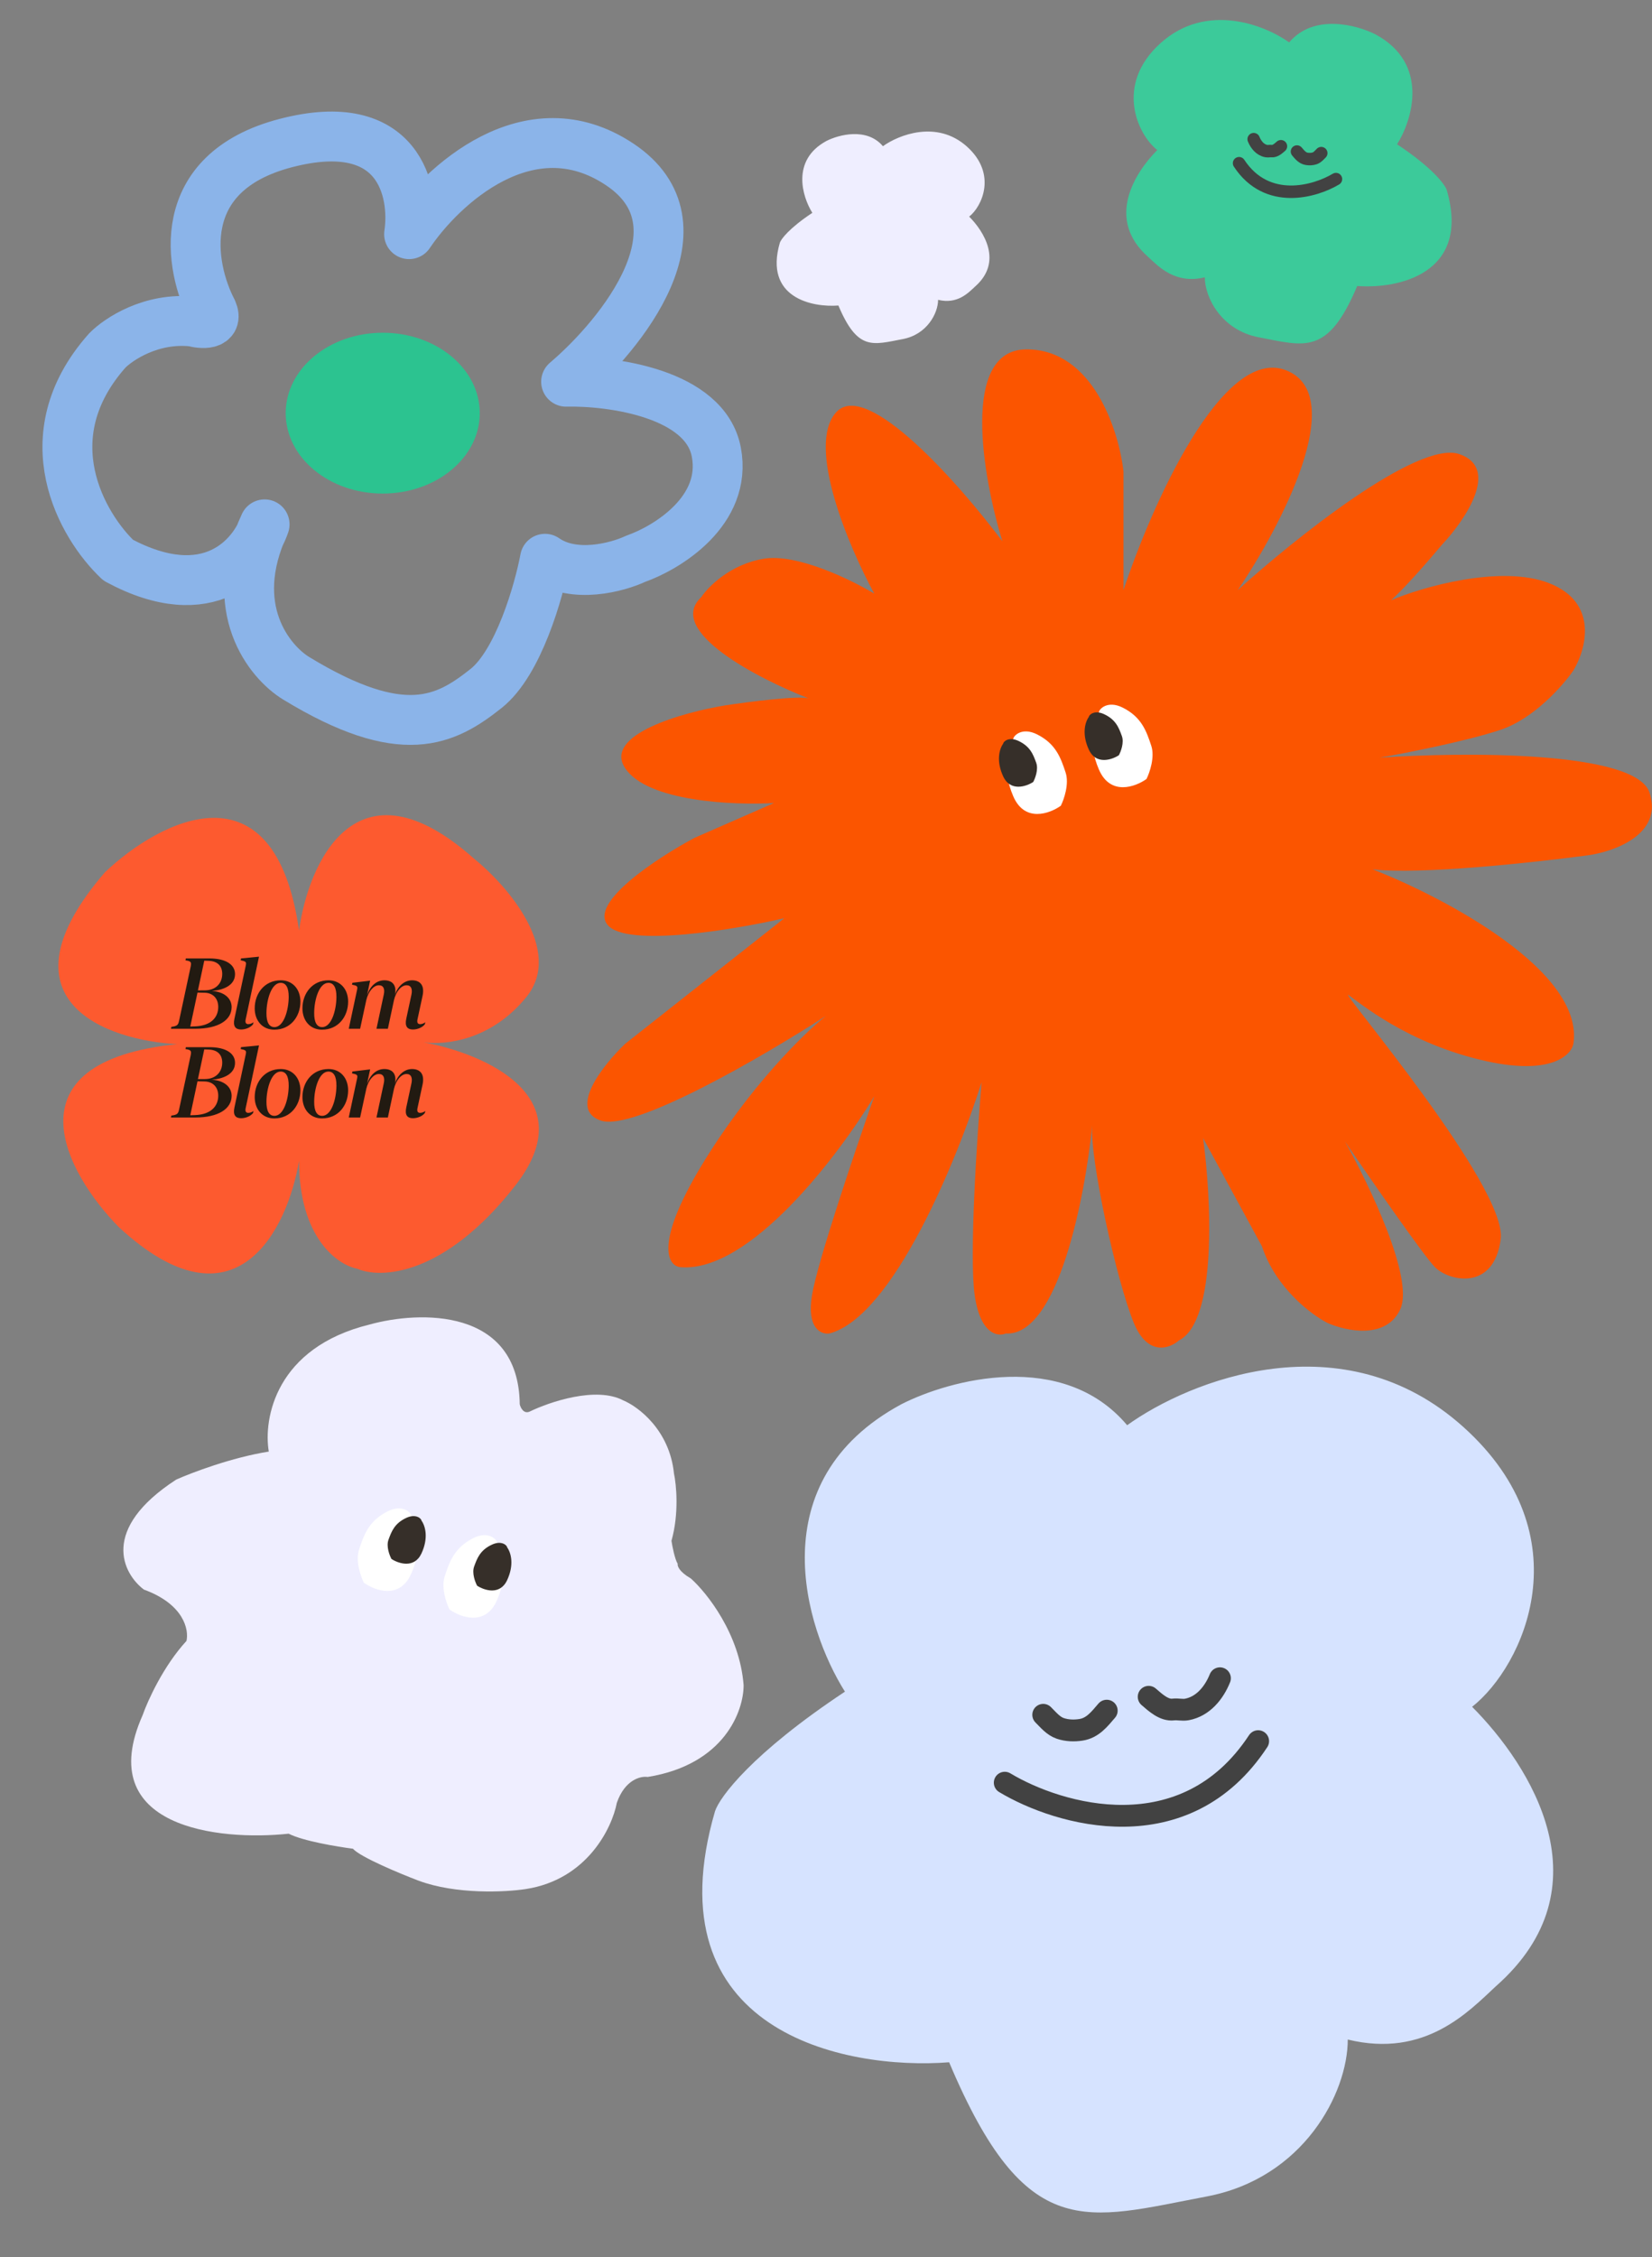 <svg width="265" height="362" viewBox="0 0 265 362" fill="none" xmlns="http://www.w3.org/2000/svg">
<rect x="0" y="0" width="265" height="362" fill="#808080" stroke="none"/>
<path d="M160.79 86.819C157.644 76.557 154.017 56.034 164.676 56.034C175.335 56.034 179.48 69.094 180.22 75.624V94.655C184.661 81.222 196.097 55.363 206.312 59.393C216.527 63.423 205.387 84.58 198.54 94.655C207.608 86.445 227.408 70.587 234.07 72.826C240.732 75.065 234.995 83.46 231.294 87.378C229.178 89.912 225.436 94.199 223.149 96.276C227.946 94.206 240.739 90.491 248.504 93.535C256.498 96.67 254.426 104.17 252.39 107.528C250.725 109.953 246.061 115.252 240.732 117.043C235.402 118.834 225.558 120.775 221.301 121.521C234.81 120.588 262.383 120.401 264.603 127.118C266.824 133.835 258.867 136.633 254.611 137.193C246.283 138.312 227.741 140.327 220.191 139.432C231.664 143.909 254.166 155.775 252.39 167.417C252.02 169.283 248.726 172.455 238.511 170.216C225.743 167.417 217.97 160.701 216.305 159.581C214.64 158.462 241.842 190.366 240.732 198.761C239.621 207.157 232.404 205.478 230.184 203.239C228.407 201.448 219.821 189.06 215.75 183.089C219.636 189.993 226.853 205.03 224.632 209.956C222.412 214.881 215.935 213.5 212.974 212.194C210.383 210.888 204.647 206.597 202.426 199.881L192.989 182.53C194.284 192.045 195.32 211.859 189.103 214.993C187.622 216.299 184.106 217.568 181.886 212.194C179.135 205.54 174.751 185.7 175.21 180.435C174.077 191.861 169.748 214.32 161.345 213.874C160.05 214.433 157.237 213.986 156.349 207.717C155.46 201.448 156.719 182.343 157.459 173.574C153.573 185.888 143.247 211.187 133.032 213.874C131.737 214.06 129.368 213.09 130.256 207.717C131.145 202.344 137.288 184.209 140.249 175.813C134.512 185.328 120.264 204.135 109.16 203.239C107.125 203.053 104.941 199.545 112.491 187.007C120.041 174.47 128.961 165.738 132.477 162.94C122.669 169.283 101.721 181.522 96.392 179.731C91.063 177.94 96.762 170.776 100.278 167.417L125.815 147.268C117.673 149.133 100.611 151.969 97.502 148.387C94.394 144.805 105.46 137.566 111.381 134.394L124.15 128.797C117.673 129.17 103.831 128.573 100.278 123.2C96.725 117.827 109.531 114.245 116.378 113.125C120.079 112.565 127.925 111.558 129.701 112.006C121.559 108.834 106.718 101.147 112.491 95.774C113.602 94.095 117.155 90.513 122.484 89.617C127.814 88.722 136.548 92.975 140.249 95.214C136.178 87.751 129.257 71.483 134.142 66.109C139.028 60.736 153.943 77.677 160.79 86.819Z" fill="#FB5500"/>
<path d="M176.276 123.414C174.444 119.14 175.258 115.781 176.276 114.255C176.276 113.746 177.65 112.269 180.093 113.491C183.146 115.017 183.91 117.307 184.673 119.598C185.284 121.43 184.419 123.923 183.91 124.941C182.128 126.214 178.108 127.689 176.276 123.414Z" fill="white"/>
<path d="M162.535 127.704C160.703 123.429 161.517 120.071 162.535 118.544C162.535 118.035 163.909 116.559 166.352 117.78C169.405 119.307 170.169 121.597 170.932 123.887C171.543 125.719 170.678 128.213 170.169 129.231C168.388 130.503 164.367 131.979 162.535 127.704Z" fill="white"/>
<path d="M174.672 120.249C173.518 117.784 174.031 115.848 174.672 114.967C174.672 114.674 175.537 113.823 177.076 114.527C178.999 115.407 179.479 116.728 179.96 118.048C180.345 119.104 179.8 120.542 179.479 121.129C178.358 121.863 175.826 122.714 174.672 120.249Z" fill="#362F29"/>
<path d="M160.931 124.538C159.777 122.073 160.29 120.137 160.931 119.257C160.931 118.963 161.796 118.112 163.335 118.816C165.258 119.697 165.739 121.017 166.22 122.338C166.604 123.394 166.059 124.832 165.739 125.419C164.617 126.152 162.085 127.003 160.931 124.538Z" fill="#362F29"/>
<path d="M144.586 225.221C121.843 237.502 129.078 261.069 135.538 271.317C120.642 281.198 115.435 288.224 114.694 290.502C104.421 325.845 135.453 332.067 152.253 330.759C164.619 360.071 174.164 355.956 193.567 352.283C209.089 349.345 216.193 335.718 216.198 327.113C228.624 330.145 235.61 322.598 239.955 318.569C257.948 302.718 245.586 283.229 236.143 273.747C244.427 267.215 254.131 246.352 234.785 228.908C215.438 211.465 190.739 221.426 180.808 228.586C170.507 216.364 152.368 221.25 144.586 225.221Z" fill="#D6E3FF"/>
<path d="M167.345 275.031C168.17 275.844 168.942 276.821 170.076 277.209C171.16 277.579 172.328 277.601 173.38 277.441C175.285 277.153 176.367 275.718 177.534 274.364" stroke="#424242" stroke-width="3.5" stroke-linecap="round"/>
<path d="M184.26 272.141C185.351 273.081 186.726 274.364 188.226 274.18C188.928 274.094 189.653 274.312 190.395 274.173C193.016 273.679 194.759 271.475 195.692 269.167" stroke="#424242" stroke-width="3.5" stroke-linecap="round"/>
<path d="M161.173 285.918C169.837 291.128 190.096 297.089 201.823 279.257" stroke="#424242" stroke-width="3.5" stroke-linecap="round"/>
<path d="M220.646 5.515C229.342 10.211 226.576 19.222 224.105 23.14C229.801 26.918 231.792 29.605 232.075 30.476C236.003 43.989 224.138 46.368 217.714 45.868C212.986 57.075 209.336 55.502 201.918 54.098C195.983 52.974 193.267 47.764 193.265 44.474C188.514 45.633 185.843 42.748 184.181 41.207C177.302 35.147 182.028 27.695 185.639 24.069C182.471 21.572 178.761 13.595 186.158 6.925C193.555 0.256 202.999 4.064 206.796 6.802C210.735 2.129 217.67 3.997 220.646 5.515Z" fill="#3CCA9A"/>
<path d="M211.944 24.561C211.629 24.872 211.333 25.245 210.9 25.393C210.485 25.535 210.039 25.543 209.636 25.482C208.908 25.372 208.495 24.823 208.048 24.305" stroke="#424242" stroke-width="2" stroke-linecap="round"/>
<path d="M205.477 23.456C205.059 23.815 204.534 24.305 203.96 24.235C203.691 24.202 203.414 24.286 203.131 24.232C202.128 24.044 201.462 23.201 201.105 22.318" stroke="#424242" stroke-width="2" stroke-linecap="round"/>
<path d="M214.304 28.723C210.991 30.715 203.245 32.994 198.761 26.176" stroke="#424242" stroke-width="2" stroke-linecap="round"/>
<path d="M132.572 22.607C126.884 25.678 128.693 31.572 130.309 34.135C126.584 36.606 125.282 38.363 125.096 38.933C122.527 47.772 130.288 49.328 134.489 49.001C137.582 56.331 139.969 55.302 144.821 54.383C148.703 53.648 150.479 50.24 150.481 48.089C153.588 48.847 155.335 46.96 156.422 45.952C160.921 41.988 157.83 37.114 155.468 34.743C157.54 33.109 159.967 27.892 155.129 23.529C150.29 19.167 144.114 21.658 141.63 23.449C139.054 20.392 134.518 21.614 132.572 22.607Z" fill="#EFEEFF"/>
<path d="M47.97 149.232C49.453 138.41 57.132 120.948 75.988 137.669C81.324 141.968 90.485 152.434 84.437 159.905C78.872 166.78 71.625 167.655 67.962 167.173C77.976 169.052 93.718 175.976 82.658 190.146C71.274 204.732 61.016 205.118 57.309 203.487C54.197 202.894 47.97 198.595 47.97 186.143C46.192 196.965 37.92 214.249 19.064 196.816C10.614 188.219 0.652 170.311 28.403 167.465C17.137 166.872 -0.948 160.528 16.84 139.893C25.586 131.591 44.057 121.837 47.97 149.232Z" fill="#FD5A2F"/>
<path d="M37.156 161.523C37.156 163.586 35.07 165 31.297 165H27.422L27.484 164.695C28.406 164.57 28.586 164.414 28.734 163.687L30.586 155.031C30.742 154.305 30.625 154.148 29.75 154.023L29.812 153.719H33.578C36.289 153.719 37.711 154.742 37.703 156.25C37.688 158.094 35.727 158.805 33.984 158.937C36.039 159.07 37.156 160.164 37.156 161.523ZM35.648 156.203C35.648 154.961 34.938 154.156 33.477 154.102L32.766 154.078L31.75 158.844L32.883 158.836C34.664 158.82 35.648 157.664 35.648 156.203ZM35.008 161.5C35.008 160.203 34.227 159.242 32.797 159.219L31.68 159.195L30.523 164.641L31.258 164.617C33.867 164.523 35.008 163.164 35.008 161.5ZM41.547 153.437L39.406 163.508C39.297 164.023 39.469 164.258 39.828 164.258C40.094 164.258 40.438 164.148 40.656 163.945L40.602 164.266C40.234 164.766 39.43 165.117 38.672 165.117C37.766 165.117 37.344 164.594 37.609 163.383L39.438 154.797C39.523 154.383 39.445 154.242 39.055 154.125L38.602 154.016L38.664 153.719L41.547 153.437ZM44 165.148C42.109 165.148 40.859 163.711 40.859 161.727C40.859 159.32 42.445 157.227 45.047 157.227C46.938 157.227 48.188 158.656 48.188 160.641C48.188 163.047 46.602 165.148 44 165.148ZM44.023 164.734C45.523 164.734 46.297 162.023 46.312 159.906C46.32 158.383 45.867 157.633 45.023 157.633C43.531 157.633 42.75 160.344 42.742 162.469C42.727 163.984 43.188 164.734 44.023 164.734ZM51.656 165.148C49.766 165.148 48.516 163.711 48.516 161.727C48.516 159.32 50.102 157.227 52.703 157.227C54.594 157.227 55.844 158.656 55.844 160.641C55.844 163.047 54.258 165.148 51.656 165.148ZM51.68 164.734C53.18 164.734 53.953 162.023 53.969 159.906C53.977 158.383 53.523 157.633 52.68 157.633C51.188 157.633 50.406 160.344 50.398 162.469C50.383 163.984 50.844 164.734 51.68 164.734ZM57.289 158.703C57.383 158.289 57.297 158.141 56.914 158.031L56.461 157.922L56.531 157.625L59.375 157.281L58.875 159.625C59.414 158.047 60.453 157.227 61.656 157.227C62.938 157.227 63.594 158 63.391 159.344C63.383 159.359 63.336 159.586 63.312 159.656C63.82 158.094 64.914 157.227 66.094 157.227C67.43 157.227 68.141 158.07 67.781 159.727L66.969 163.508C66.859 164.023 67.031 164.258 67.391 164.258C67.648 164.258 68.008 164.148 68.219 163.945L68.156 164.266C67.805 164.766 66.992 165.117 66.234 165.117C65.328 165.117 64.914 164.594 65.172 163.383L66 159.523C66.188 158.633 65.961 158.023 65.219 158.023C64.352 158.023 63.523 159.039 63.203 160.383L62.219 165H60.391L61.57 159.484C61.75 158.633 61.531 158.023 60.781 158.023C59.922 158.023 59.086 159.031 58.766 160.367L57.766 165H55.945L57.289 158.703Z" fill="#221A11"/>
<path d="M37.156 175.755C37.156 177.817 35.07 179.231 31.297 179.231H27.422L27.484 178.927C28.406 178.802 28.586 178.645 28.734 177.919L30.586 169.262C30.742 168.536 30.625 168.38 29.75 168.255L29.812 167.95H33.578C36.289 167.95 37.711 168.973 37.703 170.481C37.688 172.325 35.727 173.036 33.984 173.169C36.039 173.302 37.156 174.395 37.156 175.755ZM35.648 170.434C35.648 169.192 34.938 168.387 33.477 168.333L32.766 168.309L31.75 173.075L32.883 173.067C34.664 173.052 35.648 171.895 35.648 170.434ZM35.008 175.731C35.008 174.434 34.227 173.473 32.797 173.45L31.68 173.427L30.523 178.872L31.258 178.848C33.867 178.755 35.008 177.395 35.008 175.731ZM41.547 167.669L39.406 177.739C39.297 178.255 39.469 178.489 39.828 178.489C40.094 178.489 40.438 178.38 40.656 178.177L40.602 178.497C40.234 178.997 39.43 179.348 38.672 179.348C37.766 179.348 37.344 178.825 37.609 177.614L39.438 169.028C39.523 168.614 39.445 168.473 39.055 168.356L38.602 168.247L38.664 167.95L41.547 167.669ZM44 179.38C42.109 179.38 40.859 177.942 40.859 175.958C40.859 173.552 42.445 171.458 45.047 171.458C46.938 171.458 48.188 172.887 48.188 174.872C48.188 177.278 46.602 179.38 44 179.38ZM44.023 178.966C45.523 178.966 46.297 176.255 46.312 174.137C46.32 172.614 45.867 171.864 45.023 171.864C43.531 171.864 42.75 174.575 42.742 176.7C42.727 178.216 43.188 178.966 44.023 178.966ZM51.656 179.38C49.766 179.38 48.516 177.942 48.516 175.958C48.516 173.552 50.102 171.458 52.703 171.458C54.594 171.458 55.844 172.887 55.844 174.872C55.844 177.278 54.258 179.38 51.656 179.38ZM51.68 178.966C53.18 178.966 53.953 176.255 53.969 174.137C53.977 172.614 53.523 171.864 52.68 171.864C51.188 171.864 50.406 174.575 50.398 176.7C50.383 178.216 50.844 178.966 51.68 178.966ZM57.289 172.934C57.383 172.52 57.297 172.372 56.914 172.262L56.461 172.153L56.531 171.856L59.375 171.512L58.875 173.856C59.414 172.278 60.453 171.458 61.656 171.458C62.938 171.458 63.594 172.231 63.391 173.575C63.383 173.591 63.336 173.817 63.312 173.887C63.82 172.325 64.914 171.458 66.094 171.458C67.43 171.458 68.141 172.302 67.781 173.958L66.969 177.739C66.859 178.255 67.031 178.489 67.391 178.489C67.648 178.489 68.008 178.38 68.219 178.177L68.156 178.497C67.805 178.997 66.992 179.348 66.234 179.348C65.328 179.348 64.914 178.825 65.172 177.614L66 173.755C66.188 172.864 65.961 172.255 65.219 172.255C64.352 172.255 63.523 173.27 63.203 174.614L62.219 179.231H60.391L61.57 173.716C61.75 172.864 61.531 172.255 60.781 172.255C59.922 172.255 59.086 173.262 58.766 174.598L57.766 179.231H55.945L57.289 172.934Z" fill="#221A11"/>
<path d="M34.05 49.833C30.397 42.837 27.649 27.662 45.882 22.936C64.115 18.21 66.64 30.715 65.623 37.558C70.832 29.796 84.879 16.69 99.4 26.364C113.922 36.038 99.725 53.634 90.811 61.222C98.097 61.059 113.115 63.087 114.906 72.507C116.697 81.927 107.028 87.842 101.97 89.621C99.071 90.98 92.104 92.881 87.426 89.617C86.441 94.831 83.173 106.29 77.978 110.416C71.486 115.574 64.618 119.202 47.526 108.796C43.221 106.176 36.178 97.567 42.445 84.098C40.698 89.282 33.558 97.69 18.969 89.849C13.228 84.445 4.837 70.156 17.197 56.232C19.006 54.383 24.284 50.863 30.921 51.572C32.389 51.969 35.07 52.177 34.05 49.833Z" stroke="#8BB4E9" stroke-width="8" stroke-linejoin="round"/>
<ellipse cx="61.395" cy="66.263" rx="15.565" ry="12.897" fill="#2CC390"/>
<path d="M59.296 212.433C44.207 216.127 42.224 227.558 43.118 232.813C37.165 233.757 30.737 236.201 28.267 237.305C16.001 245.27 19.698 252.383 23.08 254.945C29.535 257.304 30.324 261.418 29.912 263.181C26.211 267.201 23.684 272.788 22.883 275.079C14.832 293.163 35.14 295.293 46.301 294.097C48.575 295.267 54.127 296.193 56.618 296.51C57.791 297.847 64.096 300.472 67.101 301.617C73.153 303.882 81.087 303.472 84.297 302.984C94.204 301.477 98.19 293.133 98.945 289.15C100.242 285.417 102.787 284.827 103.897 284.998C116.253 283.002 119.302 274.351 119.283 270.275C118.657 262.056 113.375 255.439 110.812 253.158C108.94 252.083 108.629 251.143 108.708 250.808C108.245 250.062 107.851 248.04 107.712 247.123C108.95 242.739 108.495 238.101 108.113 236.33C107.406 229.367 102.393 225.61 99.975 224.602C95.627 222.311 88.152 224.846 84.957 226.401C84.011 226.816 83.507 225.796 83.373 225.233C83.188 209.683 67.245 210.221 59.296 212.433Z" fill="#EFEEFF"/>
<path d="M66 252.322C67.832 248.047 67.018 244.689 66 243.162C66 242.653 64.626 241.177 62.183 242.398C59.13 243.925 58.366 246.215 57.603 248.505C56.992 250.337 57.857 252.831 58.366 253.849C60.148 255.121 64.168 256.597 66 252.322Z" fill="white"/>
<path d="M79.741 256.612C81.573 252.337 80.759 248.979 79.741 247.452C79.741 246.943 78.367 245.466 75.924 246.688C72.871 248.215 72.107 250.505 71.344 252.795C70.733 254.627 71.598 257.121 72.107 258.138C73.888 259.411 77.909 260.887 79.741 256.612Z" fill="white"/>
<path d="M67.604 249.157C68.758 246.692 68.245 244.755 67.604 243.875C67.604 243.582 66.739 242.73 65.201 243.434C63.277 244.315 62.797 245.635 62.316 246.956C61.931 248.012 62.476 249.45 62.797 250.037C63.919 250.77 66.451 251.621 67.604 249.157Z" fill="#362F29"/>
<path d="M81.345 253.446C82.499 250.981 81.986 249.045 81.345 248.164C81.345 247.871 80.48 247.02 78.941 247.724C77.018 248.604 76.537 249.925 76.057 251.245C75.672 252.301 76.217 253.739 76.537 254.326C77.659 255.06 80.191 255.911 81.345 253.446Z" fill="#362F29"/>
</svg>
